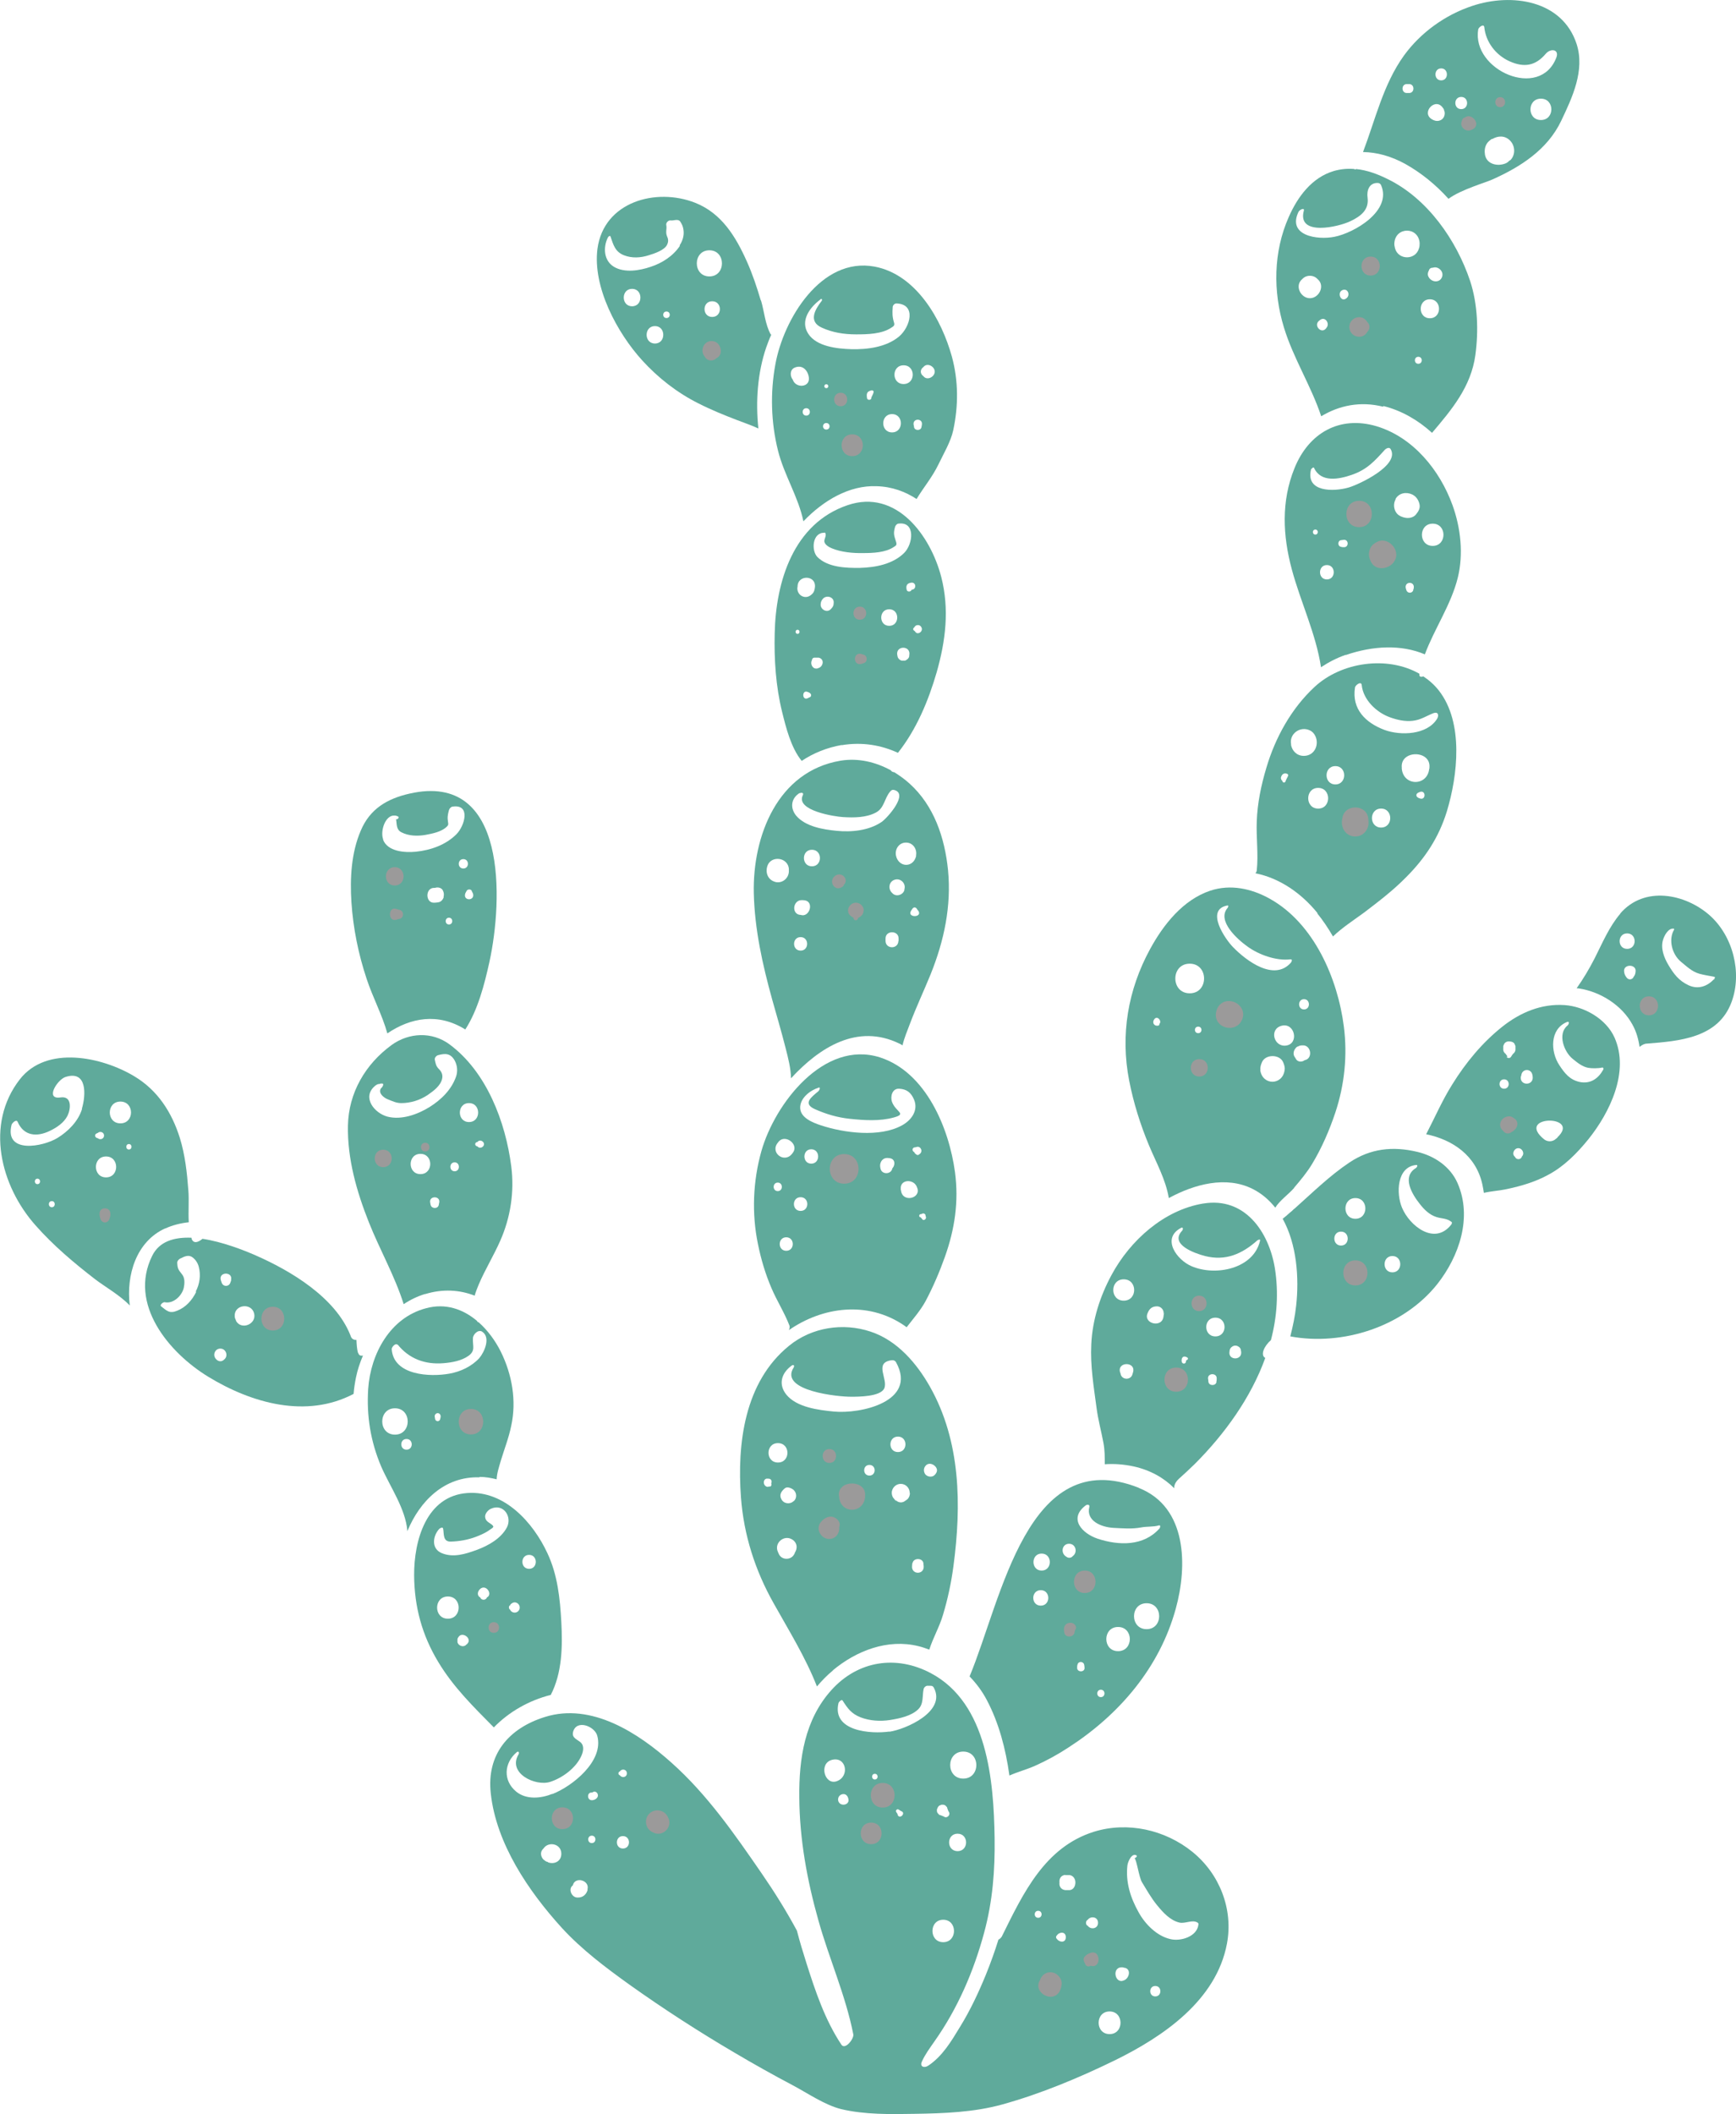 <?xml version="1.0" encoding="UTF-8"?><svg xmlns="http://www.w3.org/2000/svg" viewBox="0 0 79.73 97.06"><defs><style>.cls-1{fill:#5faa9b;}.cls-2{fill:#9b9a9a;mix-blend-mode:color-burn;}.cls-3{isolation:isolate;}</style></defs><g class="cls-3"><g id="Calque_2"><g id="Calque_1-2"><g><path class="cls-1" d="M22.03,67.8c.27,0,.53,.05,.78,.11,.01-.28,.11-.57,.19-.85,.16-.53,.37-1.06,.48-1.61,.25-1.14,.04-2.35-.48-3.4-.25-.5-.6-.98-1.02-1.35-.03,0-.06-.02-.07-.06,0,0,0,0,0,0-.64-.54-1.45-.83-2.35-.58-1.64,.43-2.54,2.09-2.65,3.7-.08,1.24,.11,2.42,.6,3.57,.4,.92,1.12,1.93,1.2,2.96,.57-1.38,1.7-2.52,3.31-2.47Zm-1.81-2.67c-.02,.15-.22,.15-.24,0,0-.06-.03-.1-.01-.16,.05-.13,.22-.13,.26,0,.02,.06,0,.1-.01,.16Zm-1.96-3.41c.53,.66,1.26,.93,2.11,.86,.38-.03,.83-.11,1.15-.34,.33-.24,.18-.46,.2-.8,0-.18,.24-.42,.42-.31,.41,.26,.11,.94-.13,1.22-.35,.38-.86,.62-1.37,.71-.88,.16-2.57,.09-2.65-1.13,0-.09,.18-.3,.27-.19Zm-.12,2.93c.78,0,.78,1.21,0,1.21s-.78-1.21,0-1.21Zm.53,1.9c-.32,0-.32-.49,0-.49s.32,.49,0,.49Z"/><path class="cls-1" d="M65.72,5.04c-.04,.07-.02,.04,0,0,0,0,0,0,0,0Z"/><path class="cls-1" d="M59.43,54.53c.3-.35,.6-.71,.84-1.11,.44-.73,.79-1.54,1.06-2.35,.42-1.27,.56-2.61,.39-3.94-.28-2.2-1.37-4.74-3.4-5.87-.84-.47-1.81-.68-2.74-.37-1.25,.42-2.15,1.56-2.76,2.68-1.02,1.87-1.37,3.94-.96,6.04,.2,1.02,.51,2.01,.91,2.97,.33,.79,.77,1.57,.91,2.42,1.18-.64,2.63-1.03,3.85-.42,.42,.21,.76,.51,1.04,.86,.21-.34,.61-.61,.87-.91Zm-6.18-7.53s0,.07-.04,.08c-.18,.05-.31-.11-.21-.27,.14-.23,.38,.07,.25,.19Zm1.78,.43c-.2,0-.2-.3,0-.3s.2,.3,0,.3Zm-.39-1.83c-.88,0-.88-1.36,0-1.36s.88,1.36,0,1.36Zm5.25,.27c.3,0,.3,.47,0,.47s-.3-.47,0-.47Zm-.29,2.18c.07-.05,.15-.06,.23-.06,.39-.02,.48,.61,.09,.68-.13,.1-.33,.09-.41-.07-.01-.03-.03-.05-.05-.08-.11-.16-.02-.38,.13-.48Zm-2.98-4.58c-.34-.35-1.28-1.7-.26-1.9,.08-.02,.05,.07,.02,.11-.51,.59,.46,1.45,.91,1.77,.52,.38,1.33,.67,1.97,.59,.11-.01,.07,.09,.03,.15-.77,.88-2.05-.08-2.66-.71Zm1.27,5.65c-.02-.13,.02-.24,.07-.36,.16-.37,.81-.37,.97,0,.05,.12,.09,.23,.07,.36-.09,.72-1.03,.72-1.12,0Zm.97-2.03c.61-.16,.82,.83,.2,.91-.56,.07-.78-.76-.2-.91Z"/><path class="cls-1" d="M68.55,6.35s0,0-.01,0c0,0-.01,0-.02,.01,0,0,.02,0,.03-.01Z"/><path class="cls-1" d="M66.27,4.96s0,0,0,0c0,0,.02,.02,.03,.03,0-.01-.01-.02-.02-.03Z"/><path class="cls-1" d="M19.52,59.41c.81-.25,1.59-.2,2.28,.07,.05-.18,.12-.35,.19-.52,.29-.68,.68-1.31,.98-1.99,.48-1.08,.66-2.26,.51-3.43-.26-2.03-1.13-4.34-2.84-5.6-.8-.59-1.86-.54-2.65,.03-1.21,.88-1.98,2.2-2.01,3.7-.03,1.53,.4,3.03,.96,4.44,.5,1.26,1.19,2.46,1.6,3.76,.3-.2,.63-.36,.99-.47Zm-.21-5.51c-.6,0-.6-.93,0-.93s.6,.93,0,.93Zm.86,1.32s-.02,.07-.02,.1c-.04,.18-.32,.18-.37,0,0-.03-.02-.07-.02-.1-.08-.34,.49-.34,.41,0Zm2.06-2.7c0,.14-.19,.23-.29,.12-.01-.01-.02-.02-.04-.02-.1-.03-.1-.16,0-.19,.02,0,.02,0,.04-.02,.1-.11,.29-.02,.29,.12Zm-.69-1.88c.56,0,.56,.87,0,.87s-.56-.87,0-.87Zm-.66,3.13c-.26,0-.26-.41,0-.41s.26,.41,0,.41Zm-3.09-2.51c-.59-.16-1.17-.87-.59-1.39,.07-.06,.16-.13,.26-.1-.08-.03,.04-.02,.07-.03,.14-.01,.04,.17-.04,.23-.01,.03-.03,.05-.03,.09-.03,.19,.22,.36,.36,.41,.2,.08,.38,.17,.61,.17,.42,0,.85-.13,1.21-.37,.26-.18,.61-.43,.67-.77,.03-.16-.03-.3-.14-.41-.15-.15-.16-.25-.2-.44-.02-.09,.07-.19,.15-.21,.33-.09,.57-.09,.76,.24,.12,.22,.15,.49,.07,.73-.21,.61-.68,1.07-1.22,1.41-.55,.34-1.29,.61-1.94,.44Z"/><path class="cls-1" d="M16.44,62.11c-.05-.2-.06-.4-.07-.6,0,0-.02,0-.03,0-.1,0-.18-.05-.22-.14-.01-.03-.02-.05-.03-.08-.69-1.73-2.73-2.95-4.35-3.66-.55-.24-1.51-.62-2.44-.76-.19,.16-.41,.24-.5,0,0-.01,0-.03-.01-.05-.78-.03-1.47,.16-1.8,.83-1.1,2.22,.77,4.45,2.57,5.55,2,1.22,4.51,1.93,6.68,.79,.02-.26,.06-.51,.11-.76,.07-.34,.18-.67,.32-1-.1,.02-.19,0-.22-.13Zm-7.43-2.8c-.19,.38-.47,.7-.87,.86-.36,.15-.48,0-.74-.2-.08-.06,.09-.2,.16-.19,.4,.09,.8-.3,.88-.66,.04-.19,.06-.45-.08-.62-.17-.21-.21-.27-.22-.54,0-.07,.07-.15,.13-.18,.19-.09,.38-.2,.57-.06,.14,.1,.25,.27,.29,.44,.1,.38,.04,.79-.14,1.13Zm1.31,3.08c-.05,.05-.1,.09-.17,.1-.09,.01-.17-.03-.23-.1-.17-.18-.05-.48,.2-.48s.37,.31,.2,.48Zm.3-3.63s-.02,.08-.04,.12c-.06,.2-.34,.2-.4,0-.01-.04-.03-.08-.04-.12-.1-.39,.57-.39,.47,0Zm.21,1.86s0,0,.01,0c-.03-.06-.06-.12-.06-.2-.03-.53,.76-.63,.89-.13,.13,.5-.6,.8-.84,.33Z"/><path class="cls-1" d="M7.58,56.4c.35-.16,.72-.25,1.09-.29-.03-.49,.02-1-.02-1.47-.06-.81-.15-1.62-.39-2.4-.37-1.18-1.02-2.19-2.09-2.83-1.46-.88-4.02-1.45-5.26,.14-1.61,2.07-.88,4.9,.72,6.7,.81,.92,1.76,1.72,2.73,2.47,.44,.34,1.14,.73,1.6,1.21-.17-1.4,.3-2.94,1.63-3.54Zm-5.86-2.04c-.16,0-.16-.25,0-.25s.16,.25,0,.25Zm.66,1.06c-.18,0-.18-.28,0-.28s.18,.28,0,.28Zm1.39-4.52c-.17,.57-.64,1.04-1.13,1.34-.67,.41-2.44,.74-2.11-.6,.02-.08,.22-.28,.28-.14,.28,.65,.88,.71,1.49,.41,.31-.15,.64-.37,.8-.69,.15-.3,.22-.92-.32-.84-.73,.11-.15-.82,.23-.94,1-.32,.94,.83,.75,1.46Zm.68,1.12s.03,0,.04-.01c.11-.1,.29-.03,.29,.12s-.18,.22-.29,.12c-.01,0-.03,0-.04-.01-.11-.04-.11-.18,0-.21Zm.42,2.03c-.62,0-.62-.96,0-.96s.62,.96,0,.96Zm.66-3.48c.65,0,.65,1,0,1s-.65-1,0-1Zm.39,2.2c-.16,0-.16-.25,0-.25s.16,.25,0,.25Z"/><path class="cls-1" d="M55.26,55.25c-1.81,.3-3.36,1.7-4.21,3.28-.53,.98-.88,2.07-.93,3.18-.05,.99,.11,1.93,.24,2.91,.07,.55,.22,1.09,.32,1.63,.06,.32,.06,.64,.06,.97,.42-.03,.87,0,1.33,.1,.76,.17,1.38,.52,1.86,1-.01-.12,.04-.27,.21-.43,.25-.22,.49-.45,.73-.68,1.37-1.37,2.58-3.04,3.24-4.87-.24-.13-.05-.55,.26-.82,.28-1.06,.36-2.18,.18-3.31-.28-1.68-1.39-3.27-3.28-2.96Zm-3.22,7.74s-.02,.07-.03,.1c-.07,.27-.47,.27-.54,0,0-.03-.02-.07-.03-.1-.13-.49,.73-.49,.6,0Zm-.43-3.28c-.64,0-.64-.98,0-.98s.64,.98,0,.98Zm1.83,.69c-.03,.59-.93,.38-.74-.1,.08-.21,.2-.33,.44-.33,.19,0,.35,.19,.29,.38,.06-.19,.02-.03,.01,.05Zm1.09,2.02c-.05,.03-.06,.03-.06,.08-.01,.13-.18,.13-.2,0-.02-.19,.09-.29,.26-.18,.04,.02,.04,.08,0,.11Zm1.34,1.02c-.03,.19-.34,.19-.37,0,0-.05-.01-.11-.02-.16-.01-.26,.41-.26,.4,0,0,.05,0,.11-.02,.16Zm-.05-2.09c-.56,0-.56-.86,0-.86s.56,.86,0,.86Zm.65,.68s0-.04,.01-.06c.02-.09,.1-.16,.19-.19,.04-.01,.09-.01,.13,0,.09,.03,.17,.09,.19,.19,0,.02,0,.04,.01,.06,.08,.44-.62,.44-.53,0Zm-1.74-3.9c-.69-.29-1.4-1.28-.49-1.76,.11-.06,.1,.08,.05,.13-.59,.63,.59,1.04,1.05,1.16,.95,.24,1.7-.09,2.41-.72,.04-.03,.15-.07,.12,.02-.3,1.29-2.04,1.64-3.14,1.17Z"/><path class="cls-1" d="M74.42,41.94c-.52,.61-.82,1.34-1.18,2.05-.25,.49-.52,.94-.83,1.38,.04,0,.08,0,.12,.01,.98,.15,1.96,.77,2.44,1.65,.18,.32,.28,.67,.33,1.03,.11-.09,.23-.15,.33-.15,1.5-.12,3.29-.25,3.9-1.92,.49-1.34,.06-3.03-1.02-3.98-1.12-.98-2.99-1.36-4.1-.07Zm.31,.91c.46,0,.46,.71,0,.71s-.46-.71,0-.71Zm.29,2.02c-.09,.12-.23,.12-.32,0-.07-.1-.1-.16-.11-.28-.03-.34,.56-.34,.53,0-.01,.12-.03,.18-.11,.28Zm3.69,.09c-.31,.33-.73,.47-1.16,.27-.45-.21-.68-.52-.93-.94-.2-.34-.36-.76-.24-1.15,.06-.19,.23-.53,.48-.51,.03,0,.04,.03,.02,.06-.26,.45-.09,1.12,.32,1.46,.26,.21,.5,.45,.84,.55,.22,.06,.47,.1,.69,.14,.07,.01,0,.11-.02,.14Z"/><path class="cls-1" d="M25.29,77.82c.53-1.02,.55-2.23,.49-3.36-.06-1.08-.17-2.16-.64-3.16-.65-1.4-1.97-2.88-3.67-2.76-1.89,.13-2.46,2.18-2.45,3.78,.01,1.44,.36,2.74,1.11,3.98,.69,1.15,1.62,2.06,2.55,3,.7-.72,1.62-1.24,2.61-1.49Zm-.99-6.44c.41,0,.41,.64,0,.64s-.41-.64,0-.64Zm-.82,2.29c-.11,.03,.03-.07,.05-.08,.05-.03,.12-.04,.17-.02,.1,.03,.17,.12,.17,.23,0,.13-.11,.23-.23,.23-.06,0-.12-.02-.17-.07-.05-.05-.05-.06,0-.04-.13-.04-.13-.22,0-.25Zm-2.91,.64c-.66,0-.66-1.02,0-1.02s.66,1.02,0,1.02Zm.83,1.21s-.02,.01-.03,.02c-.13,.08-.32,0-.36-.15,0-.04,0-.08,0-.12,0,0,0,0,0,0,0-.02,0-.04,.01-.05,0,0,0,0,0-.01,0,0,0,0,0,0,0-.01,.01-.02,.02-.03,.17-.35,.75,.09,.35,.34Zm-1.11-4.22c-.49-.2-.42-.78-.12-1.11,.03-.03,.16-.11,.18-.02,.05,.21-.03,.61,.35,.6,.39-.01,.79-.08,1.16-.22,.18-.07,.37-.15,.53-.25,.07-.05,.15-.1,.22-.15,0,0,.04-.04,.05-.06,0,0,0,0,0,0,0,0,0,0,0,0-.01-.04-.03-.06-.06-.09-.15-.12-.31-.16-.32-.38,0-.14,.13-.29,.25-.35,.58-.28,1.01,.35,.75,.85-.27,.51-.86,.84-1.38,1.03-.52,.19-1.08,.37-1.61,.15Zm2.1,2.02s-.02,0-.02,0c-.05,.16-.27,.16-.32,0,0,0-.02,0-.02,0-.19-.14-.02-.44,.18-.44s.37,.3,.18,.44Z"/><path class="cls-1" d="M52.3,68.3c-5.12-2.03-6.29,5.12-7.77,8.66,.31,.32,.58,.68,.79,1.08,.56,1.06,.87,2.25,1.04,3.47,.38-.17,.77-.27,1.16-.44,.54-.24,1.07-.53,1.57-.86,2.32-1.5,4.17-3.66,4.91-6.36,.54-1.95,.53-4.66-1.69-5.54Zm-4.5,5.41c-.46,0-.46-.71,0-.71s.46,.71,0,.71Zm.04-1.61c-.5,0-.5-.78,0-.78s.5,.78,0,.78Zm1.43-.65s-.01,0-.02,.01c-.08,.07-.2,.07-.28,0,0,0-.01,0-.02-.01-.25-.17-.17-.58,.15-.58s.41,.42,.15,.58Zm.2,5.11c0-.05,0-.1,.02-.15,.03-.15,.26-.15,.3,0,.01,.05,.02,.1,.02,.15,.02,.22-.35,.22-.34,0Zm1.09,1.35c-.22,0-.22-.34,0-.34s.22,.34,0,.34Zm.79-2.11c-.72,0-.72-1.11,0-1.11s.72,1.11,0,1.11Zm1.31-1.01c-.77,0-.77-1.19,0-1.19s.77,1.19,0,1.19Zm.58-4.61c-.72,.8-1.84,.78-2.82,.46-.72-.24-1.36-.92-.56-1.53,.07-.05,.2-.05,.17,.07-.16,.64,.55,.93,1.11,.96,.43,.02,.84,.06,1.27-.02,.25-.05,.57-.02,.8-.09,.12-.04,.07,.11,.03,.16Z"/><path class="cls-1" d="M22.66,70.08s0,0,0,0c0,0,0,0,0,.02,0,0,0-.01,0-.02Z"/><path class="cls-1" d="M45.86,89.03c-.17,.55-.37,1.1-.58,1.62-.34,.83-.72,1.64-1.19,2.4-.4,.66-.81,1.35-1.46,1.78-.18,.12-.4,.05-.29-.19,.16-.35,.36-.61,.58-.93,1.06-1.5,1.8-3.21,2.28-4.99,.39-1.44,.5-2.85,.48-4.34-.04-2.61-.32-6.19-2.93-7.57-1.58-.84-3.34-.58-4.56,.77-1.23,1.36-1.5,3.15-1.48,4.93,.01,1.92,.36,3.82,.88,5.66,.49,1.75,1.25,3.44,1.6,5.22,.04,.2-.38,.74-.55,.47-.75-1.13-1.19-2.44-1.6-3.73-.16-.5-.31-1-.44-1.5-.49-.91-1.04-1.79-1.62-2.63-1.24-1.8-2.5-3.62-4.14-5.08-1.52-1.36-3.67-2.77-5.81-2.1-1.67,.52-2.69,1.72-2.49,3.51,.25,2.31,1.74,4.5,3.27,6.18,.92,1,2,1.81,3.1,2.6,1.56,1.11,3.17,2.15,4.82,3.12,.88,.52,1.77,1.02,2.68,1.5,.68,.36,1.46,.9,2.21,1.09,1.08,.26,2.28,.24,3.38,.22,1.34-.02,2.73-.07,4.03-.43,1.77-.49,3.54-1.23,5.18-2.03,2.2-1.08,4.65-2.74,5.14-5.35,.3-1.59-.34-3.21-1.59-4.22-1.25-1.01-2.97-1.4-4.52-.92-2.26,.71-3.25,2.83-4.22,4.79-.02,.05-.07,.1-.13,.15Zm-17.39-7.71s.03,0,0,0c.09-.14,.32-.1,.32,.09s-.23,.22-.32,.09c.02,.02,.02,.02,0,0-.09-.03-.09-.15,0-.18Zm-3.3,4.16c-.07-.01-.15-.05-.2-.12,.03,.02,.05,.04,.07,.07-.16-.09-.26-.33-.14-.5,.02-.03,.04-.05,.06-.07,.22-.34,.82-.23,.82,.24,0,.37-.35,.5-.62,.39Zm1.82,1.27c-.06,.23-.23,.37-.47,.36-.27,0-.44-.4-.21-.56,.09-.42,.79-.24,.67,.19Zm.19-2.14c-.22,0-.22-.34,0-.34s.22,.34,0,.34Zm.04-1.97c-.27,.04-.28-.37-.04-.35,0,0,.01,0,.02,0,0,0,0,0,0,0,.02-.02,.05-.03,.08-.04,.05-.02,.13,.03,.15,.07,.1,.17-.06,.3-.21,.32Zm-1.85-.29c-.52,.21-1.19,.28-1.66-.1-.62-.51-.56-1.32,.02-1.81,.08-.07,.13,.01,.09,.09-.53,.87,.77,1.49,1.45,1.27,.56-.18,1.17-.63,1.42-1.17,.09-.19,.16-.46-.01-.63-.16-.15-.43-.21-.36-.49,.15-.59,.99-.27,1.11,.17,.32,1.16-1.14,2.32-2.06,2.68Zm3.24,2.51c-.37,0-.37-.57,0-.57s.37,.57,0,.57Zm14.71,4.3c-.66,0-.66-1.03,0-1.03s.66,1.03,0,1.03Zm.66-4.18c-.52,0-.52-.8,0-.8s.52,.8,0,.8Zm.26-4.57c.8,0,.8,1.24,0,1.24s-.8-1.24,0-1.24Zm-1.2,2.64s.01-.05,.03-.07c0,0,0,0,0-.01,.01-.02,.02-.03,.04-.05,.01-.02,.03-.03,.05-.04,0,0,0,0,.01,0,.02-.01,.05-.02,.07-.03,0,0,.02,0,.03,0,.02,0,.03,0,.05,0,.03,0,.06,.01,.09,.03,0,0,0,0,0,0,0,0,0,0,0,0,.02,.01,.04,.03,.05,.05,.01,.01,.03,.03,.04,.04,0,0,0,0,0,0,0,0,0,0,0,.01,0,0,0,0,0,.01,.03,.07,.04,.14,.08,.19,.09,.14-.09,.31-.22,.22-.05-.03-.12-.05-.19-.08,0,0,0,0-.01,0,0,0,0,0-.01,0,0,0,0,0,0,0-.02,0-.03-.02-.04-.04-.02-.02-.04-.03-.05-.05,0,0,0,0,0,0,0,0,0,0,0,0-.02-.03-.03-.06-.03-.09,0-.02,0-.03,0-.05,0,0,0-.02,0-.03Zm-4.83-2.26c.66-.17,.83,.76,.22,.98-.56,.2-.84-.82-.22-.98Zm.35,1.99c-.13-.13-.07-.36,.11-.41,.24-.06,.31,.19,.3,.3-.03,.19-.29,.23-.41,.11Zm1.62-1.09c-.17,0-.17-.26,0-.26s.17,.26,0,.26Zm1.05,1.6s-.05-.08-.07-.11c-.04-.07,.04-.15,.11-.11,.04,.02,.07,.05,.11,.07,.26,.08-.07,.42-.16,.16Zm-.38-3.8c-.84,.12-2.65,0-2.34-1.31,.01-.04,.14-.19,.19-.11,.24,.37,.4,.6,.83,.77,.42,.16,.9,.19,1.35,.12,.43-.07,.97-.18,1.29-.49,.26-.25,.18-.61,.25-.93,.02-.09,.12-.17,.21-.15,.04,0,.08,0,.12,0,.07,0,.11,.03,.14,.09,.58,1.09-1.29,1.91-2.05,2.02Zm12.21,12.16c-.31,0-.31-.48,0-.48s.31,.48,0,.48Zm-1.28-6.02c.02-.16,.2-.59,.42-.45,.05,.03-.05,.13-.1,.12,.1,.04,.21,.89,.35,1.11,.22,.36,.42,.72,.69,1.05,.27,.33,.6,.7,1.03,.8,.27,.06,.59-.15,.83,0,.04,.03,.05,.05,.04,.1-.07,.55-.82,.77-1.28,.66-.63-.14-1.17-.69-1.47-1.24-.37-.66-.6-1.38-.51-2.15Zm-.18,4.7s.02,0,.03,0c.34,.05,.24,.48,0,.58-.01,0-.02,0-.03,.01-.41,.17-.57-.69,0-.6Zm-.64,2.01c.67,0,.67,1.04,0,1.04s-.67-1.04,0-1.04Zm-1-4.21s0,0-.01,.01c.14-.2,.48-.15,.48,.13s-.34,.33-.48,.13c0,0,0,0,.01,.01-.11-.04-.11-.23,0-.28Zm-1.04-2.05s.1,0,.15,0c.01,0,.02,0,.03,0,.01,0,.02,0,.03,0,.17,.03,.26,.18,.26,.34h0c0,.17-.09,.33-.26,.35-.01,0-.02,0-.03,0-.01,0-.02,0-.03,0-.05,0-.1,0-.15,0-.21-.03-.28-.19-.26-.35-.02-.16,.05-.32,.26-.35Zm-.38,2.77c.11-.17,.41-.19,.41,.08s-.29,.25-.41,.08c-.05-.04-.05-.12,0-.16Zm-.86-1.13c.21,0,.21,.32,0,.32s-.21-.32,0-.32Z"/><polygon class="cls-1" points="22.66 70.08 22.66 70.08 22.66 70.08 22.66 70.08"/><path class="cls-1" d="M38.65,34.21c.96-.16,1.83,0,2.59,.35,.85-1.07,1.4-2.39,1.78-3.7,.41-1.44,.59-2.89,.21-4.37-.49-1.9-2.06-4.06-4.3-3.3-2.49,.84-3.3,3.51-3.35,5.88-.03,1.2,.05,2.44,.34,3.61,.18,.73,.41,1.65,.9,2.25,.54-.36,1.16-.61,1.84-.73Zm-1.45-2.21s-.08,.04-.12,.06c-.25,.09-.25-.39,0-.3,.05,.02,.09,.03,.12,.06,.07,.05,.07,.14,0,.19Zm.35-1.31s-.03,0-.05,0c-.19,.02-.3-.23-.21-.38,0-.06,.04-.11,.1-.12,.03,0,.07,0,.1,0,0,0,0,0,0,0,0,0,0,0,0,0,.04,0,.07,0,.11,0,.3,.07,.2,.46-.06,.49Zm.61-2.73c-.17,.19-.46,.03-.47-.19,0-.12,.03-.21,.12-.3,.17-.16,.5-.06,.48,.2,0,.13-.04,.2-.13,.29Zm2.68,.77c-.49,0-.49-.76,0-.76s.49,.76,0,.76Zm.92,1.4c-.02,.09-.11,.17-.2,.2-.01,0-.02,0-.03,0-.04,0-.07,0-.11,0-.09-.02-.18-.1-.2-.2,0-.02,0-.03-.01-.05-.09-.46,.64-.46,.55,0,0,.02,0,.03-.01,.05Zm.44-1.43c.08,.02,.14,.1,.14,.18,0,.1-.09,.19-.19,.19-.09,0-.13-.1-.15-.11-.08-.03-.08-.13,0-.16-.04,.01,.06-.08,.06-.08,.04-.02,.09-.03,.14-.02Zm-.33-1.63s0,0,0,0c-.03,.11-.21,.12-.23,0-.04-.18,.01-.29,.2-.32,.25-.04,.26,.32,.03,.32Zm-4.01-2.62s.04,0,.05,.03c.05,.14-.06,.25-.05,.38,.02,.15,.22,.26,.34,.31,.43,.18,.98,.23,1.44,.22,.44,0,1.03-.02,1.41-.28,.11-.07,.16-.09,.09-.28-.09-.27-.11-.37-.03-.65,.02-.06,.08-.13,.14-.14,.81-.12,.69,.94,.27,1.35-.52,.51-1.31,.66-2.02,.68-.64,.01-1.48-.02-1.96-.5-.29-.3-.23-1.13,.32-1.11Zm-1.23,2.48c0-.57,.91-.54,.79,.08-.01,.07-.03,.14-.07,.2-.13,.17-.33,.26-.53,.15-.15-.08-.23-.27-.19-.43Zm0,2.17c-.12,0-.12-.19,0-.19s.12,.19,0,.19Z"/><path class="cls-1" d="M36.22,61.07c1.55-1.08,3.61-1.36,5.28-.24,.05,.03,.09,.07,.14,.1,.3-.39,.63-.76,.87-1.2,.35-.66,.64-1.34,.89-2.04,.45-1.27,.64-2.53,.46-3.88-.27-2.01-1.33-4.59-3.45-5.27-2.57-.81-4.82,2.12-5.44,4.3-.39,1.38-.45,2.87-.16,4.27,.14,.69,.34,1.37,.62,2.02,.25,.59,.6,1.13,.83,1.73,.02,.06,0,.14-.03,.21Zm1.04-7.65c-.42,0-.42-.66,0-.66s.42,.66,0,.66Zm3.72,.21s0,0,0,.02c-.06,.27-.48,.28-.54,0-.02-.09-.03-.17,0-.26,.03-.1,.11-.19,.22-.22,.07-.02,.14-.01,.21,0,.25,.04,.25,.31,.12,.46Zm.39,1s0-.04,0-.05c-.04-.45,.6-.47,.74-.09,0,.02,.01,.03,.02,.05,.17,.49-.7,.68-.75,.1Zm1.13,1.14s.02,.07,.03,.12c0,.04-.02,.08-.06,.1,0,0-.01,.01-.02,.01-.02,.01-.05,.01-.06,0-.04-.02-.08-.11-.12-.12-.07-.01-.07-.12,0-.14,.04,0,.07-.01,.1-.03,.04-.02,.11,.01,.13,.05Zm-.23-2.82s-.03,.03-.05,.04c-.03,.03-.08,.05-.12,.02-.01-.01-.03-.02-.04-.03-.03-.02-.06-.05-.07-.09-.11-.04-.11-.21,.03-.22,.06-.01,.07-.01,.04,0,.18-.1,.34,.13,.21,.28Zm-4.69-3.02c.13-.04,.05,.13,0,.17-.32,.27-.73,.56-.15,.82,.52,.23,1.03,.38,1.59,.44,.66,.07,1.38,.12,2.03-.06,.62-.17,.09-.25-.08-.71-.09-.24,0-.63,.33-.61,.34,.02,.54,.17,.68,.5,.21,.5-.13,.95-.55,1.18-1.03,.57-2.67,.35-3.73,0-.36-.12-.94-.34-.95-.8-.01-.45,.46-.81,.85-.93Zm-.81,5.03c.41,0,.41,.63,0,.63s-.41-.63,0-.63Zm-1.04-2.51l.03-.04c.3-.36,.94,.12,.66,.5-.01,.01-.02,.03-.03,.04-.36,.49-1.05-.04-.66-.5Zm-.01,1.84c.25,0,.25,.39,0,.39s-.25-.39,0-.39Zm.39,2.51c.4,0,.4,.62,0,.62s-.4-.62,0-.62Z"/><path class="cls-1" d="M60.49,41.92c.27,.33,.51,.69,.73,1.07,.43-.41,.94-.74,1.42-1.09,.67-.51,1.34-1.02,1.93-1.62,.88-.88,1.51-1.83,1.88-3.03,.5-1.65,.78-4.07-.36-5.54-.21-.27-.45-.48-.72-.66-.11,.04-.2,.03-.18-.12-1.47-.84-3.58-.54-4.81,.6-1.07,.99-1.81,2.33-2.22,3.72-.24,.8-.41,1.62-.44,2.45-.03,.75,.08,1.51,0,2.26,0,.04-.03,.09-.06,.13,1.1,.22,2.1,.9,2.86,1.84Zm2.94-3.93c-.56,0-.56-.87,0-.87s.56,.87,0,.87Zm1.8-1.33c-.06-.02-.1-.03-.15-.08-.04-.04-.04-.11,0-.15,.04-.04,.09-.06,.15-.08,.26-.07,.26,.38,0,.31Zm.41-1.37c-.08,.81-1.18,.81-1.26,0,0-.02,0-.03,0-.05-.08-.82,1.35-.82,1.27,0,0,.01,0,.03,0,.05Zm-3.41-3.73c.02-.11,.29-.31,.31-.11,.07,.68,.68,1.26,1.3,1.48,.33,.12,.69,.2,1.04,.16,.37-.04,.62-.22,.95-.35,.22-.08,.27,.09,.17,.26-.46,.74-1.67,.78-2.41,.51-.88-.33-1.51-.96-1.36-1.94Zm-.9,3.61c.54,0,.54,.84,0,.84s-.54-.84,0-.84Zm-2.18,.47s-.11,.2-.11,.23c-.01,.07-.13,.07-.14,0,0,0,0-.02,0-.02-.05-.03-.08-.1-.07-.16,.04-.14,.13-.22,.28-.17,.05,.02,.08,.08,.03,.12Zm.15-1.46c-.11-.47,.4-.87,.86-.65,.11,.05,.2,.15,.25,.26,.19,.4-.04,.91-.53,.91-.32,0-.54-.23-.59-.52Zm1.24,1.99c.61,0,.61,.95,0,.95s-.61-.95,0-.95Z"/><path class="cls-1" d="M61.81,30.07c1.25-.43,2.55-.49,3.63-.03,.44-1.18,1.2-2.27,1.51-3.51,.27-1.08,.14-2.29-.24-3.34-.58-1.6-1.8-3.11-3.48-3.62-1.71-.51-3.13,.31-3.78,1.93-.61,1.51-.54,3.08-.12,4.64,.4,1.49,1.11,2.96,1.34,4.49,.35-.23,.73-.43,1.14-.57Zm-.08-4.95c-.05,0-.1,0-.15-.02-.15-.03-.15-.27,0-.3,.05-.01,.1-.01,.15-.02,.22,0,.22,.34,0,.34Zm3.18,1.97c-.05,.16-.27,.16-.32,0-.01-.03-.02-.07-.03-.1-.05-.31,.42-.31,.37,0,0,.04-.02,.07-.03,.1Zm.89-3.05c.66,0,.66,1.02,0,1.02s-.66-1.02,0-1.02Zm-1.71-1.13c.16-.28,.49-.34,.77-.21,.18,.09,.28,.24,.33,.43,.05,.2-.04,.34-.16,.49-.17,.2-.46,.19-.68,.09-.01,0-.03-.01-.04-.02-.28-.13-.36-.52-.21-.77Zm-3.88-1.36s.11-.14,.14-.07c.32,.69,1.15,.52,1.73,.32,.7-.24,1.05-.63,1.52-1.15,.07-.07,.21-.14,.27-.03,.43,.74-1.45,1.62-1.93,1.76-.69,.2-1.98,.22-1.73-.82Zm.2,2.99c-.15,0-.15-.23,0-.23s.15,.23,0,.23Zm.53,1.4c.42,0,.42,.66,0,.66s-.42-.66,0-.66Z"/><path class="cls-1" d="M63.54,18.64c.84,.21,1.59,.65,2.23,1.23,.9-1.06,1.79-2.11,1.99-3.57,.15-1.11,.11-2.33-.24-3.4-.63-1.88-1.96-3.79-3.79-4.68-.46-.23-.95-.41-1.45-.46-.03,.02-.07,.04-.07,0,0,0,0,0,0,0-.31-.03-.63,0-.95,.09-1.01,.3-1.66,1.18-2.07,2.11-.71,1.6-.73,3.42-.22,5.08,.43,1.41,1.25,2.68,1.71,4.07,.83-.5,1.8-.7,2.84-.44Zm1.6-1.94c-.21,0-.21-.32,0-.32s.21,.32,0,.32Zm.5-4.32c.03-.07,.1-.09,.17-.09,.22-.08,.49,.14,.43,.39-.08,.3-.44,.3-.6,.08-.1-.14-.07-.24,0-.38Zm.03,1.36c.56,0,.56,.87,0,.87s-.56-.87,0-.87Zm-.47-2.59c0,.09,0,.17-.03,.25-.15,.55-.95,.55-1.1,0-.02-.08-.04-.17-.03-.25,.06-.75,1.1-.75,1.16,0Zm-3.42,2.58c-.21,.1-.36-.28-.15-.4,.27-.15,.44,.26,.15,.4Zm-2.13-4.02c.04-.08,.28-.2,.23-.03-.31,1.18,1.6,.74,2.15,.47,.46-.22,.85-.51,.78-1.07-.05-.34,.08-.69,.46-.68,.07,0,.13,.03,.16,.1,.51,1.18-1.23,2.19-2.14,2.37-.79,.16-2.2-.05-1.64-1.17Zm.15,3.11s.01-.01,.02-.02c.1-.1,.22-.14,.34-.14,.12,0,.24,.04,.34,.14,0,0,.01,.01,.02,.02,.35,.3,.06,.87-.36,.87s-.71-.57-.36-.87Zm.8,1.89s.03-.02,.04-.03c.23-.16,.45,.18,.28,.37-.01,.01-.02,.03-.03,.04-.22,.25-.59-.17-.29-.38Z"/><path class="cls-1" d="M21.37,47.26c.58-.9,.88-2.07,1.11-3.11,.61-2.8,.85-8.74-3.66-7.72-1.03,.23-1.83,.7-2.25,1.7-.44,1.02-.5,2.19-.43,3.29,.08,1.2,.32,2.38,.7,3.52,.28,.85,.71,1.64,.95,2.5,1.06-.72,2.33-.96,3.58-.18Zm-.99-6.08c-.03,.11-.12,.22-.24,.24-.06,.01-.12,.02-.18,.02-.44,.04-.44-.71,0-.68,0,0,.01,0,.02,0,.13-.05,.31,0,.36,.12,.05,.1,.06,.19,.03,.3Zm.24,1.26c-.2,0-.2-.31,0-.31s.2,.31,0,.31Zm1.04-1.54c.02,.05,.06,.09,.07,.15,.06,.31-.44,.31-.37,0,.01-.06,.05-.1,.07-.15,.04-.09,.2-.09,.24,0Zm-.38-1.03c-.28,0-.28-.43,0-.43s.28,.43,0,.43Zm-3.68-1.33c-.15-.39,.1-1.14,.53-1.1,0,0,0-.01,0-.02,0,0,0,.01,0,.02,.05,0,.11,.02,.16,.05,.06,.03-.03,.13-.07,.12-.01,0-.02,0-.03,0,.04,.22,0,.48,.25,.6,.33,.17,.73,.18,1.09,.12,.32-.06,.75-.14,.99-.38,.06-.06,.08-.09,.06-.19-.04-.23-.02-.35,.04-.57,.02-.07,.09-.15,.16-.16,.85-.13,.57,.88,.18,1.27-.49,.49-1.18,.73-1.86,.8-.5,.05-1.3,0-1.51-.56Z"/><path class="cls-1" d="M34.94,13.79c-.18-.61-.38-1.21-.64-1.79-.51-1.14-1.16-2.21-2.37-2.69-1.8-.71-4.2-.05-4.49,2.11-.23,1.76,.91,3.87,2.06,5.13,.73,.8,1.6,1.48,2.58,1.97,.57,.29,1.16,.53,1.76,.76,.33,.13,.67,.24,.99,.39-.13-1.24-.04-2.55,.36-3.72,.07-.19,.14-.39,.23-.58,0-.01-.02-.02-.03-.03-.25-.46-.29-1.05-.44-1.55Zm-5.91,.27c-.51,0-.51-.8,0-.8s.51,.8,0,.8Zm1.05,1.71c-.51,0-.51-.8,0-.8s.51,.8,0,.8Zm.53-1.17c-.2,0-.2-.3,0-.3s.2,.3,0,.3Zm.62-3.32c-.31,.47-.82,.8-1.35,.97-.5,.17-1.19,.29-1.68,0-.47-.28-.51-.89-.28-1.35,.01-.03,.1-.11,.12-.04,.13,.38,.21,.7,.62,.86,.36,.14,.76,.12,1.13,0,.27-.08,.74-.24,.85-.49,.06-.13,.06-.24,0-.37-.09-.21,0-.34-.04-.53-.02-.11,.1-.23,.21-.21,.12,.02,.33-.09,.43,.05,.08,.12,.13,.23,.15,.38,.04,.26-.04,.51-.18,.72Zm1.48,3.27c-.47,0-.47-.72,0-.72s.47,.72,0,.72Zm-.13-1.86c-.77,0-.77-1.2,0-1.2s.77,1.2,0,1.2Z"/><path class="cls-1" d="M36.33,49.5c1.31-1.42,3.05-2.53,4.98-1.59,.05,.02,.1,.05,.14,.08,.08-.35,.23-.69,.34-.99,.29-.77,.64-1.51,.95-2.27,.62-1.54,.96-3.13,.8-4.79-.15-1.48-.64-2.96-1.78-3.98-.21-.19-.45-.36-.69-.51-.07,0-.13-.04-.16-.09-.7-.38-1.49-.57-2.3-.44-2.89,.48-4.05,3.45-3.99,6.09,.04,1.66,.4,3.27,.84,4.86,.21,.75,.43,1.49,.62,2.24,.12,.47,.24,.93,.25,1.4Zm.44-5.86c-.4,0-.4-.62,0-.62s.4,.62,0,.62Zm0-1.64c-.34-.01-.38-.45-.14-.62,.1-.07,.2-.06,.32-.05,.46,.06,.23,.81-.18,.67Zm.52-2.23c-.49,0-.49-.76,0-.76s.49,.76,0,.76Zm3.97,3.43c-.01,.38-.58,.38-.59,0,0-.04,0-.07,0-.11-.01-.39,.61-.39,.6,0,0,.04,0,.07,0,.11Zm.28-2.35c-.06,.24-.39,.34-.56,.15,0-.01-.02-.02-.03-.03-.18-.2-.11-.52,.16-.59,.26-.07,.5,.18,.43,.43,0,.01,0,.03-.01,.04Zm.63,.95c.23,.34-.55,.34-.32,0,.02-.03,.04-.06,.06-.09,.05-.07,.14-.07,.19,0,.02,.03,.04,.06,.06,.09Zm-.09-2.52s-.02,.07-.03,.1c-.16,.43-.7,.43-.87,0-.01-.03-.02-.07-.03-.1-.06-.3,.14-.6,.46-.6s.52,.3,.46,.6Zm-5.36-2.86c.09-.05,.21-.03,.15,.09-.34,.7,1.47,.98,1.85,1,.49,.03,1.06,.03,1.51-.21,.39-.21,.38-.64,.65-.96,.04-.05,.09-.09,.16-.08,.74,.15-.3,1.31-.56,1.48-.58,.39-1.38,.47-2.06,.4-.61-.06-1.42-.19-1.85-.69-.29-.35-.25-.8,.16-1.05Zm-1.1,4.07c-.37-.09-.5-.47-.35-.8,.15-.31,.59-.34,.82-.11,.11,.11,.15,.25,.14,.38,.02,.33-.28,.61-.62,.53Z"/><path class="cls-1" d="M71.85,46.14c-1.06-.07-2.03,.34-2.85,.99-.92,.73-1.68,1.65-2.3,2.65-.46,.73-.8,1.52-1.2,2.29,1.22,.25,2.29,.98,2.58,2.3,.03,.13,.05,.26,.07,.39,.35-.08,.73-.1,1.09-.18,.65-.14,1.29-.33,1.87-.65,.73-.39,1.32-.99,1.84-1.63,.98-1.22,1.9-3.1,1.2-4.67-.38-.85-1.38-1.43-2.3-1.49Zm-2.77,3.84c-.28,0-.28-.43,0-.43s.28,.43,0,.43Zm.16-1.47s-.06-.09-.09-.13c-.07-.05-.12-.13-.11-.24,0-.02,0-.05,0-.07,0,0,0-.02,0-.03,0,0,0,0,0-.01,0-.03,.02-.05,.03-.07,0,0,0-.01,0-.02,.06-.1,.15-.14,.25-.13,.1,0,.2,.03,.25,.13,0,0,0,.01,0,.02,.01,.02,.03,.04,.03,.07,0,0,0,0,0,.01,0,0,0,.02,0,.03,0,.02,0,.05,0,.07,.01,.11-.04,.19-.11,.24-.03,.04-.07,.09-.09,.13-.04,.08-.17,.08-.21,0Zm.66,4.59s-.01,.02-.02,.03c-.05,.11-.23,.11-.29,0,0-.01-.01-.02-.02-.03-.15-.13-.03-.39,.16-.39s.31,.25,.16,.39Zm-.04-3.69s.01-.07,.02-.1c.07-.25,.42-.25,.49,0,.01,.03,.02,.07,.02,.1,.07,.45-.62,.45-.54,0Zm1.68,2.8s-.05,.05-.08,.07c-.16,.15-.41,.15-.57,0-.03-.02-.05-.05-.08-.07-1.08-1.02,1.8-1.02,.72,0Zm2.09-3.1c-.23,.41-.59,.66-1.08,.56-.46-.1-.69-.4-.94-.78-.4-.61-.44-1.64,.35-1.97,.14-.06,.1,.1,.03,.16-.47,.38-.16,1.21,.24,1.53,.21,.17,.44,.36,.71,.41,.16,.03,.47,.03,.63-.01,.07-.02,.09,.05,.06,.1Z"/><path class="cls-1" d="M38.25,76.68c1.08-.9,2.52-1.46,3.93-1.11,.17,.04,.34,.1,.5,.16,.17-.54,.47-1.05,.63-1.6,.22-.73,.38-1.48,.48-2.24,.37-2.78,.34-5.72-1.08-8.23-.61-1.08-1.51-2.13-2.73-2.53-1.26-.42-2.7-.2-3.74,.65-2.06,1.67-2.39,4.51-2.21,6.96,.13,1.73,.65,3.35,1.5,4.86,.71,1.27,1.46,2.47,1.99,3.82,.22-.26,.46-.51,.74-.74Zm1.68-8.94c-.32,0-.32-.49,0-.49s.32,.49,0,.49Zm2.54-.39c.13-.26,.46-.15,.55,.07,0,0,0,0,0,0,.05,.12-.04,.26-.14,.33,0,0,0,0,0,0-.13,.08-.34,.03-.41-.11-.05-.11-.05-.19,0-.3Zm-.56,4.41c.04-.25,.46-.25,.5,0,0,.04,0,.07,.01,.11,.06,.44-.59,.44-.53,0,0-.04,.01-.07,.01-.11Zm-.12-3.22c0,.11-.04,.22-.12,.29-.11,.09-.12,.09-.03-.01-.12,.2-.41,.2-.53,0,.14,.23-.08-.05-.1-.08-.05-.09-.07-.21-.04-.31,.05-.18,.21-.31,.4-.31,.23,0,.41,.19,.41,.41Zm-.55-1.88c-.46,0-.46-.71,0-.71s.46,.71,0,.71Zm-4.88-3.97c.09-.06,.14,0,.09,.09-.69,1.08,2.1,1.35,2.65,1.34,.33,0,1.33,0,1.51-.38,.19-.42-.47-1.16,.3-1.29,.11-.02,.2,0,.25,.1,.98,1.8-1.65,2.37-2.87,2.25-.7-.07-1.69-.19-2.17-.77-.39-.48-.23-1,.24-1.34Zm.09,6.22c-.16,.16-.45,.13-.56-.08-.12-.21,0-.38,.16-.51,.11-.09,.32,0,.41,.09,.14,.14,.14,.37,0,.5Zm-1.11-.67s.01-.02,.02-.03c-.07,.08-.18,.05-.24-.03-.03-.05-.04-.08-.04-.14,0-.07,.05-.15,.13-.16,.01,0,.03,0,.04,0,.07,0,.13,0,.17,.07,.03,.05,.02,.1,0,.15,.03,.06,0,.15-.08,.15Zm.39-1.99c.58,0,.58,.89,0,.89s-.58-.89,0-.89Zm.78,5.04s-.03,.05-.04,.07c-.14,.26-.55,.27-.69,0-.03-.06-.06-.13-.08-.19-.1-.38,.32-.7,.66-.51,.27,.15,.28,.44,.13,.64,0,0,0,0,.01-.01Z"/><path class="cls-1" d="M65.1,52.88c-1.13-.27-2.16-.16-3.13,.49-.91,.61-1.69,1.38-2.51,2.11,0,0-.02,.02-.03,.02-.06,.06-.12,.12-.19,.17-.1,.09-.21,.19-.33,.28,.65,1.17,.76,2.72,.62,3.98-.05,.48-.15,.95-.27,1.42,2.41,.45,5.2-.45,6.75-2.4,1.01-1.28,1.62-3.07,.93-4.64-.33-.75-1.05-1.24-1.84-1.43Zm-3.51,4.3c-.41,0-.41-.64,0-.64s.41,.64,0,.64Zm.66-1.23c-.61,0-.61-.95,0-.95s.61,.95,0,.95Zm1.7,2.46c-.48,0-.48-.75,0-.75s.48,.75,0,.75Zm2.7-2.19c-.76,.97-1.91,.06-2.26-.78-.27-.64-.25-1.88,.66-1.96,.09,0,.02,.12-.02,.14-.66,.4-.18,1.2,.17,1.64,.2,.26,.45,.51,.77,.61,.25,.08,.48,.05,.7,.23,.03,.03,0,.08-.01,.11Z"/><path class="cls-1" d="M66.52,9.13c.58-.43,1.72-.75,2.02-.89,1.3-.58,2.53-1.37,3.16-2.69,.51-1.07,1.1-2.32,.71-3.53-.66-2.02-2.99-2.35-4.79-1.75-1.24,.41-2.37,1.22-3.14,2.28-.95,1.32-1.31,2.93-1.88,4.43,.64,.01,1.29,.19,1.93,.54,.75,.42,1.41,.96,1.99,1.6Zm2.83-1.78c-.06,.06-.12,.12-.2,.15-.36,.15-.87,.05-.95-.4,0,0,0,0,0-.01-.05-.3,.06-.54,.26-.67,0,0-.02,.01-.03,.02,.03-.02,.05-.04,.08-.06,.01,0,.02,0,.03,0,.26-.15,.57-.17,.81,.07,.25,.25,.26,.68,0,.92Zm1.42-1.84c-.64,0-.64-.98,0-.98s.64,.98,0,.98Zm-2.88-4.16c.02-.1,.26-.28,.28-.1,.07,.68,.52,1.27,1.15,1.56,.69,.31,1.21,.21,1.68-.35,.22-.25,.62-.2,.48,.18-.75,1.97-3.89,.58-3.59-1.28Zm-.78,3.1c.36,0,.36,.56,0,.56s-.36-.56,0-.56Zm-.92-1.31c.35,0,.35,.55,0,.55s-.35-.55,0-.55Zm.1,1.83s.01,.03,.02,.05c0,0,0,0,.01,.01,0,.01,0,.02,0,.03,0,0,0,.02,.01,.03,0,0,0-.01,0-.02,.07,.19-.02,.42-.23,.47-.12,.03-.23,0-.33-.06-.53-.31,.17-1.05,.51-.51Zm-1.68-1.11h.11c.26,0,.26,.41,0,.41h-.11c-.26,0-.26-.41,0-.41Z"/><path class="cls-1" d="M36.9,23.93c.92-.96,2.11-1.66,3.36-1.61,.71,.02,1.32,.25,1.84,.59,0,0,0,0,0-.01,.33-.54,.72-1,1-1.58,.23-.48,.57-1.05,.68-1.57,.24-1.12,.24-2.26-.06-3.37-.47-1.71-1.64-3.78-3.55-4.14-2.47-.46-4.19,2.43-4.56,4.49-.24,1.3-.2,2.67,.12,3.95,.28,1.13,.94,2.13,1.17,3.26,0,0,0,0,0,0Zm1.05-4.21c-.2,0-.2-.3,0-.3s.2,.3,0,.3Zm0-2.08c.12,0,.12,.18,0,.18s-.12-.18,0-.18Zm2.07,.64c-.02,.1-.18,.1-.2,0-.03-.2-.02-.31,.21-.36,.06-.01,.11,.04,.09,.09-.02,.1-.09,.19-.11,.27Zm.95,1.57c-.54,0-.54-.84,0-.84s.54,.84,0,.84Zm1.44-3c.17-.22,.52-.03,.52,.21s-.35,.43-.52,.21c0,0,0,0,0,0-.16-.11-.16-.31,0-.42,0,0,0,0,0,0Zm-.07,2.65s-.01,.07-.02,.11c-.03,.17-.31,.17-.34,0,0-.04-.01-.07-.02-.11-.05-.31,.43-.31,.38,0Zm-.84-1.87c-.56,0-.56-.86,0-.86s.56,.86,0,.86Zm-3.83-3.89c.06-.04,.11,0,.07,.07-.32,.41-.62,.95,0,1.23,.5,.23,1.03,.31,1.58,.31,.5,0,1.18-.01,1.62-.31,.1-.06,.16-.1,.12-.23-.08-.27-.08-.43-.06-.71,0-.08,.08-.17,.17-.17,.93,.03,.64,1.08,.12,1.52-.59,.49-1.46,.6-2.2,.58-.64-.02-1.59-.12-1.97-.71-.39-.6,.08-1.22,.57-1.58Zm-1.26,3.69c-.13-.16-.14-.45,.08-.55,.36-.16,.62,.12,.66,.46,.05,.46-.61,.49-.74,.09Zm.62,1.31c.22,0,.22,.34,0,.34s-.22-.34,0-.34Z"/><path class="cls-2" d="M18.13,39.81c-.54,0-.54,.84,0,.84s.54-.84,0-.84Z"/><path class="cls-2" d="M18.36,41.77c-.05-.01-.1-.02-.15-.04-.4-.14-.4,.62,0,.49,.05-.02,.1-.03,.15-.04,.2-.05,.2-.35,0-.41Z"/><path class="cls-2" d="M17.6,52.78c-.52,0-.52,.8,0,.8s.52-.8,0-.8Z"/><path class="cls-2" d="M19.53,52.46c-.26,0-.26,.4,0,.4s.26-.4,0-.4Z"/><path class="cls-2" d="M12.53,59.99c-.7,0-.7,1.09,0,1.09s.7-1.09,0-1.09Z"/><path class="cls-2" d="M5.06,55.65c-.05-.24-.43-.24-.48,0-.02,.12,0,.2,.04,.32,.08,.2,.32,.2,.4,0,.04-.11,.07-.19,.04-.32Z"/><path class="cls-2" d="M21.63,64.68c-.75,0-.75,1.17,0,1.17s.75-1.17,0-1.17Z"/><path class="cls-2" d="M22.68,74.47c-.32,0-.32,.49,0,.49s.32-.49,0-.49Z"/><path class="cls-2" d="M25.83,82.97c-.65,0-.65,1,0,1s.65-1,0-1Z"/><path class="cls-2" d="M30.68,83.43s-.02-.04-.03-.06c-.17-.3-.59-.35-.83-.11-.24,.24-.19,.66,.11,.83,.02,.01,.04,.02,.06,.03,.44,.24,.93-.25,.69-.69Z"/><path class="cls-2" d="M38.09,66.52c-.41,0-.41,.64,0,.64s.41-.64,0-.64Z"/><path class="cls-2" d="M38.54,68.68s0,.04,0,.06c.08,.76,1.1,.76,1.19,0,0-.02,0-.04,0-.06,.09-.77-1.29-.77-1.2,0Z"/><path class="cls-2" d="M38.55,70.09c.07-.2-.09-.38-.26-.44-.25-.09-.5,.08-.63,.28-.19,.31,.07,.72,.42,.72,.31,0,.5-.28,.46-.56,0,0,0,0,0,0Z"/><path class="cls-2" d="M40.54,81.85c-.73,0-.73,1.13,0,1.13s.73-1.13,0-1.13Z"/><path class="cls-2" d="M40.01,83.67c-.64,0-.64,.99,0,.99s.64-.99,0-.99Z"/><path class="cls-2" d="M39.67,41.8c0-.19-.16-.36-.36-.36-.16,0-.3,.11-.35,.27-.05,.21,.07,.34,.24,.42,0,0,0,.01,0,.02,.01,.13,.19,.13,.21,0,0,0,0,0,0-.01,.14-.07,.25-.16,.25-.34Z"/><path class="cls-2" d="M38.42,40.17c-.19,.08-.27,.31-.15,.48,.07,.1,.17,.15,.29,.12,.05-.01,.09-.04,.13-.06,.04-.02,.06-.06,.07-.1,.22-.2-.04-.57-.34-.44Z"/><path class="cls-2" d="M38.77,52.98c-.88,0-.88,1.36,0,1.36s.88-1.36,0-1.36Z"/><path class="cls-2" d="M39.49,27.85c-.39,0-.39,.6,0,.6s.39-.6,0-.6Z"/><path class="cls-2" d="M39.7,30.07c-.05-.02-.1-.04-.15-.05-.38-.09-.38,.55,0,.46,.05-.01,.1-.03,.15-.05,.14-.06,.14-.3,0-.36Z"/><path class="cls-2" d="M39.14,19.94c-.65,0-.65,1,0,1s.65-1,0-1Z"/><path class="cls-2" d="M38.61,18.03c-.4,0-.4,.62,0,.62s.4-.62,0-.62Z"/><path class="cls-2" d="M32.79,15.67c-.43-.11-.69,.41-.41,.72,0,0,0,0,0,0,.11,.21,.44,.21,.56,0-.02,.02-.03,.04-.05,.06,.36-.15,.23-.7-.1-.78Z"/><path class="cls-2" d="M62.8,14.79c-.08-.13-.2-.23-.38-.23-.24,0-.45,.2-.45,.45s.2,.45,.45,.45c.18,0,.3-.09,.38-.23,.13-.13,.13-.32,0-.44Z"/><path class="cls-2" d="M62.95,11.78c-.56,0-.56,.87,0,.87s.56-.87,0-.87Z"/><path class="cls-2" d="M67.29,5.39c-.05,.01-.1,.04-.12,.08-.01,.02-.02,.05-.03,.07-.06,.16-.03,.29,.11,.39,.09,.07,.21,.08,.31,.04,.55-.2,.03-.82-.27-.58Z"/><path class="cls-2" d="M68.9,4.46c-.3,0-.3,.46,0,.46s.3-.46,0-.46Z"/><path class="cls-2" d="M62.42,22.99c-.78,0-.78,1.21,0,1.21s.78-1.21,0-1.21Z"/><path class="cls-2" d="M63.18,24.91c-.14,.09-.23,.18-.28,.35-.06,.19-.02,.35,.06,.52,.21,.45,.84,.36,1.07,0,0,0,0-.01,.01-.02,.33-.51-.34-1.2-.85-.85Z"/><path class="cls-2" d="M62.85,37.62s-.01-.07-.02-.11c-.12-.59-1.05-.59-1.17,0,0,.04-.01,.07-.02,.11-.07,.39,.18,.78,.6,.78s.68-.39,.6-.78Z"/><path class="cls-2" d="M56.15,46.03h0c-.2,.1-.3,.33-.31,.54,0,0,0,0,0,0-.02,.64,.87,.85,1.17,.31,.32-.56-.31-1.12-.86-.86Z"/><path class="cls-2" d="M55.08,48.62c-.52,0-.52,.8,0,.8s.52-.8,0-.8Z"/><path class="cls-2" d="M55.07,59.48c-.46,0-.46,.71,0,.71s.46-.71,0-.71Z"/><path class="cls-2" d="M54.02,62.78c-.72,0-.72,1.11,0,1.11s.72-1.11,0-1.11Z"/><path class="cls-2" d="M49.82,72.1c-.66,0-.66,1.03,0,1.03s.66-1.03,0-1.03Z"/><path class="cls-2" d="M49.33,74.55c-.06-.04-.13-.06-.2-.05-.12,.01-.21,.07-.25,.19-.03,.09-.01,.17,0,.26,.04,.24,.42,.23,.47,0,0-.04,.02-.07,.02-.11,.09-.09,.05-.23-.05-.29Z"/><path class="cls-2" d="M62.25,57.86c-.74,0-.74,1.15,0,1.15s.74-1.15,0-1.15Z"/><path class="cls-2" d="M69.59,51.38c-.08-.08-.2-.15-.32-.13-.35,.04-.51,.44-.23,.67,.09,.13,.26,.15,.38,.05,.04-.02,.08-.04,.12-.08,.02-.03,.04-.05,.06-.08-.04,.05-.04,.06,0,.02,.11-.14,.13-.31,0-.45Z"/><path class="cls-2" d="M75.73,45.74c-.56,0-.56,.87,0,.87s.56-.87,0-.87Z"/><path class="cls-2" d="M48.24,90.54c-.24,0-.41,.16-.48,.37-.34,.55,.58,1.09,.91,.5,.06-.11,.08-.22,.09-.35,0-.28-.24-.52-.52-.52Z"/><path class="cls-2" d="M50.09,89.65c-.11,.04-.2,.08-.28,.18-.09,.12-.02,.22,.03,.33,.04,.12,.17,.14,.25,.08t0,0c.49,.16,.48-.75,0-.59Z"/></g></g></g></g></svg>